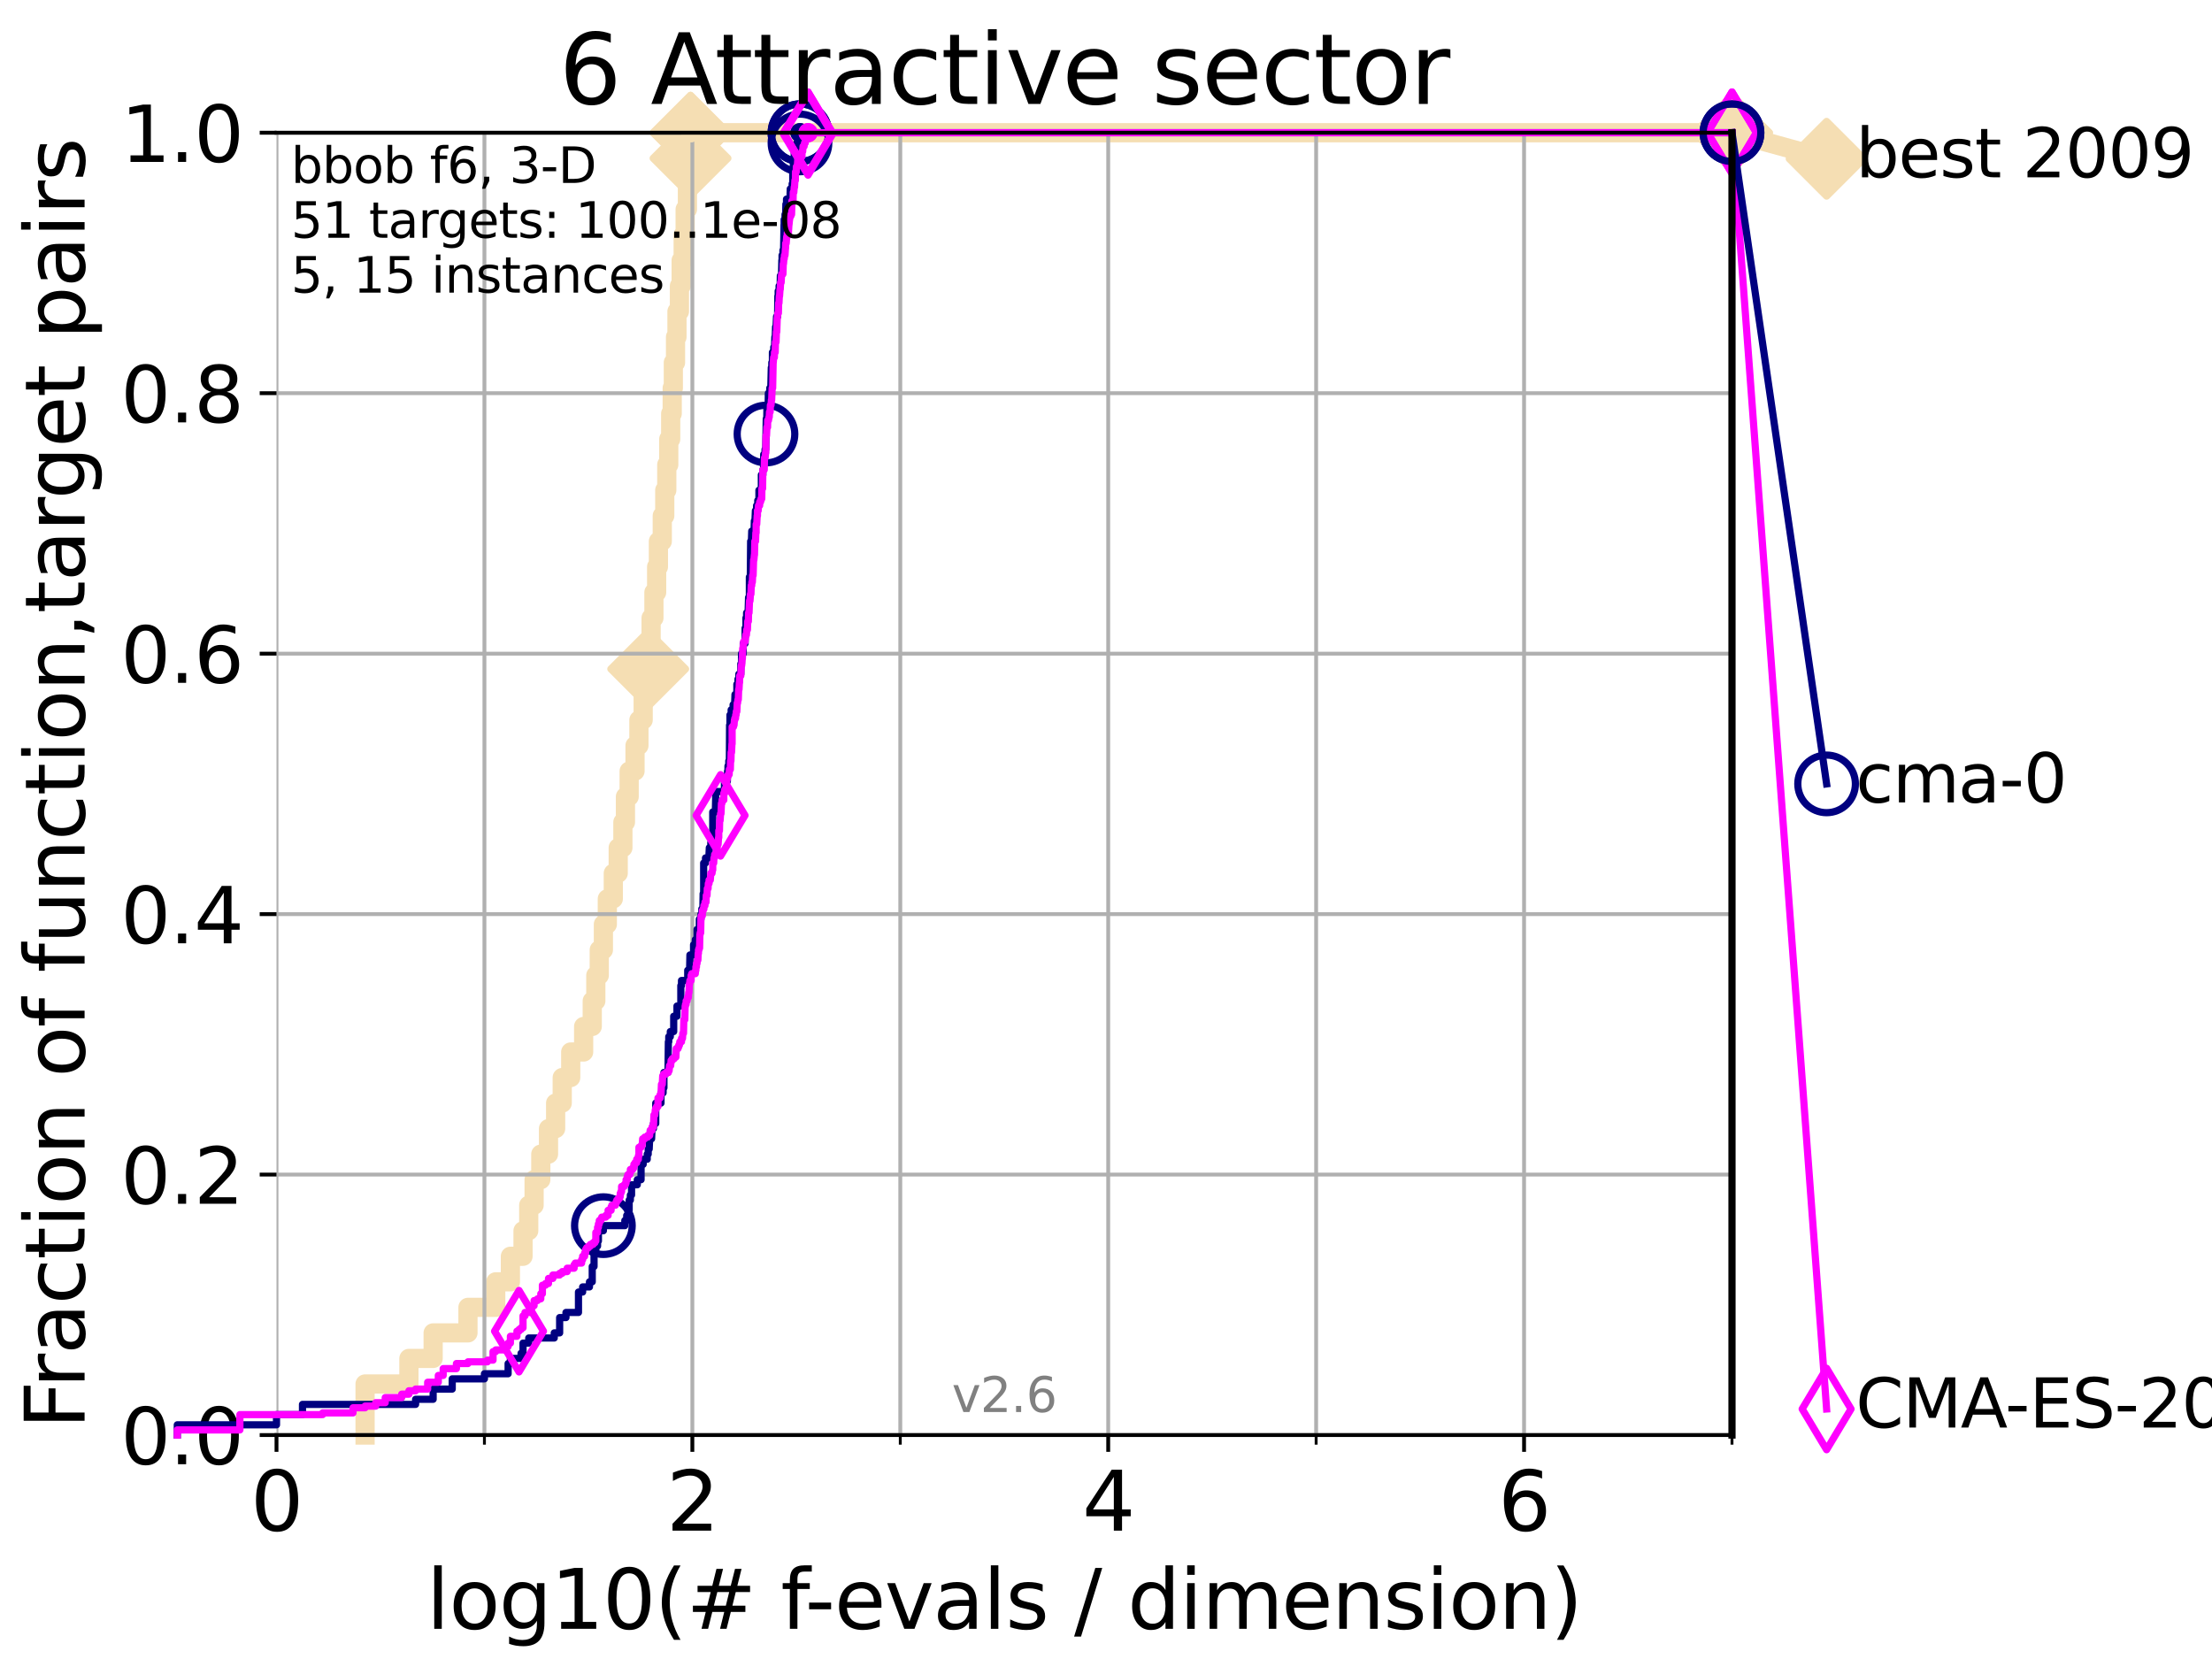 <?xml version="1.0" encoding="utf-8" standalone="no"?>
<!DOCTYPE svg PUBLIC "-//W3C//DTD SVG 1.1//EN"
  "http://www.w3.org/Graphics/SVG/1.1/DTD/svg11.dtd">
<svg xmlns:xlink="http://www.w3.org/1999/xlink" width="460.8pt" height="345.6pt" viewBox="0 0 460.8 345.6" xmlns="http://www.w3.org/2000/svg" version="1.1">
 <defs>
  <style type="text/css">*{stroke-linejoin: round; stroke-linecap: butt}</style>
 </defs>
 <g id="figure_1">
  <g id="patch_1">
   <path d="M 0 345.6 
L 460.8 345.6 
L 460.8 0 
L 0 0 
z
" style="fill: #ffffff"/>
  </g>
  <g id="axes_1">
   <g id="patch_2">
    <path d="M 57.6 298.944 
L 360.806 298.944 
L 360.806 27.648 
L 57.6 27.648 
z
" style="fill: #ffffff"/>
   </g>
   <g id="line2d_1">
    <path d="M 76.051 298.944 
L 76.051 288.305 
L 85.184 288.305 
L 85.184 282.985 
L 90.231 282.985 
L 90.231 277.666 
L 97.485 277.666 
L 97.485 272.346 
L 103.27 272.346 
L 103.27 267.027 
L 106.327 267.027 
L 106.327 261.707 
L 108.956 261.707 
L 108.956 256.388 
L 110.145 256.388 
L 110.145 251.068 
L 111.262 251.068 
L 111.262 245.749 
L 112.657 245.749 
L 112.657 240.429 
L 114.265 240.429 
L 114.265 235.11 
L 115.747 235.11 
L 115.747 229.79 
L 117.121 229.79 
L 117.121 224.471 
L 118.89 224.471 
L 118.89 219.151 
L 121.582 219.151 
L 121.582 213.832 
L 123.375 213.832 
L 123.375 208.512 
L 124.12 208.512 
L 124.12 203.192 
L 124.837 203.192 
L 124.837 197.873 
L 125.696 197.873 
L 125.696 192.553 
L 126.517 192.553 
L 126.517 187.234 
L 127.761 187.234 
L 127.761 181.914 
L 128.786 181.914 
L 128.786 176.595 
L 129.759 176.595 
L 129.759 171.275 
L 130.292 171.275 
L 130.292 165.956 
L 131.065 165.956 
L 131.065 160.636 
L 132.287 160.636 
L 132.287 155.317 
L 133.098 155.317 
L 133.098 149.997 
L 133.983 149.997 
L 133.983 144.678 
L 134.305 144.678 
L 134.305 139.358 
L 135.034 139.358 
L 135.034 134.039 
L 135.638 134.039 
L 135.638 128.719 
L 136.223 128.719 
L 136.223 123.4 
L 136.79 123.4 
L 136.79 118.08 
L 137.159 118.08 
L 137.159 112.76 
L 137.963 112.76 
L 137.963 107.441 
L 138.481 107.441 
L 138.481 102.121 
L 138.902 102.121 
L 138.902 96.802 
L 139.314 96.802 
L 139.314 91.482 
L 139.717 91.482 
L 139.717 86.163 
L 140.033 86.163 
L 140.033 80.843 
L 140.266 80.843 
L 140.266 75.524 
L 140.725 75.524 
L 140.725 70.204 
L 141.025 70.204 
L 141.025 64.885 
L 141.538 64.885 
L 141.538 59.565 
L 141.897 59.565 
L 141.897 54.246 
L 142.318 54.246 
L 142.318 48.926 
L 142.73 48.926 
L 142.73 43.607 
L 143.199 43.607 
L 143.199 38.287 
L 143.657 38.287 
L 143.657 32.968 
L 143.85 32.968 
L 143.85 27.648 
L 360.806 27.648 
" style="fill: none; stroke: #f5deb3; stroke-width: 4; stroke-linecap: square"/>
   </g>
   <g id="line2d_2">
    <defs>
     <path id="m50d25c086f" d="M -0 7.778 
L 7.778 0 
L 0 -7.778 
L -7.778 -0 
z
" style="stroke: #f5deb3; stroke-width: 1.5; stroke-linejoin: miter"/>
    </defs>
    <g>
     <use xlink:href="#m50d25c086f" x="135.034" y="139.358" style="fill: #f5deb3; stroke: #f5deb3; stroke-width: 1.5; stroke-linejoin: miter"/>
     <use xlink:href="#m50d25c086f" x="143.85" y="32.968" style="fill: #f5deb3; stroke: #f5deb3; stroke-width: 1.5; stroke-linejoin: miter"/>
     <use xlink:href="#m50d25c086f" x="143.85" y="27.648" style="fill: #f5deb3; stroke: #f5deb3; stroke-width: 1.5; stroke-linejoin: miter"/>
     <use xlink:href="#m50d25c086f" x="143.85" y="27.648" style="fill: #f5deb3; stroke: #f5deb3; stroke-width: 1.5; stroke-linejoin: miter"/>
     <use xlink:href="#m50d25c086f" x="360.806" y="27.648" style="fill: #f5deb3; stroke: #f5deb3; stroke-width: 1.5; stroke-linejoin: miter"/>
    </g>
   </g>
   <g id="line2d_3">
    <path style="fill: none; stroke: #f5deb3; stroke-width: 4; stroke-linecap: square"/>
    <g/>
   </g>
   <g id="line2d_4">
    <path d="M 360.806 27.648 
L 380.515 33.074 
" style="fill: none; stroke: #f5deb3; stroke-width: 4; stroke-linecap: square"/>
    <g>
     <use xlink:href="#m50d25c086f" x="360.806" y="27.648" style="fill: #f5deb3; stroke: #f5deb3; stroke-width: 1.5; stroke-linejoin: miter"/>
     <use xlink:href="#m50d25c086f" x="380.515" y="33.074" style="fill: #f5deb3; stroke: #f5deb3; stroke-width: 1.5; stroke-linejoin: miter"/>
    </g>
   </g>
   <g id="matplotlib.axis_1">
    <g id="xtick_1">
     <g id="line2d_5">
      <path d="M 57.6 298.944 
L 57.6 27.648 
" clip-path="url(#p3c9995f14f)" style="fill: none; stroke: #b0b0b0; stroke-width: 0.8; stroke-linecap: square"/>
     </g>
     <g id="line2d_6">
      <defs>
       <path id="mdf8db94692" d="M 0 0 
L 0 3.5 
" style="stroke: #000000; stroke-width: 0.8"/>
      </defs>
      <g>
       <use xlink:href="#mdf8db94692" x="57.6" y="298.944" style="stroke: #000000; stroke-width: 0.8"/>
      </g>
     </g>
     <g id="text_1">
      <!-- 0 -->
      <g transform="translate(52.192 318.861)scale(0.17 -0.17)">
       <defs>
        <path id="DejaVuSans-30" d="M 2034 4250 
Q 1547 4250 1301 3770 
Q 1056 3291 1056 2328 
Q 1056 1369 1301 889 
Q 1547 409 2034 409 
Q 2525 409 2770 889 
Q 3016 1369 3016 2328 
Q 3016 3291 2770 3770 
Q 2525 4250 2034 4250 
z
M 2034 4750 
Q 2819 4750 3233 4129 
Q 3647 3509 3647 2328 
Q 3647 1150 3233 529 
Q 2819 -91 2034 -91 
Q 1250 -91 836 529 
Q 422 1150 422 2328 
Q 422 3509 836 4129 
Q 1250 4750 2034 4750 
z
" transform="scale(0.016)"/>
       </defs>
       <use xlink:href="#DejaVuSans-30"/>
      </g>
     </g>
    </g>
    <g id="xtick_2">
     <g id="line2d_7">
      <path d="M 144.23 298.944 
L 144.23 27.648 
" clip-path="url(#p3c9995f14f)" style="fill: none; stroke: #b0b0b0; stroke-width: 0.8; stroke-linecap: square"/>
     </g>
     <g id="line2d_8">
      <g>
       <use xlink:href="#mdf8db94692" x="144.23" y="298.944" style="stroke: #000000; stroke-width: 0.8"/>
      </g>
     </g>
     <g id="text_2">
      <!-- 2 -->
      <g transform="translate(138.822 318.861)scale(0.17 -0.17)">
       <defs>
        <path id="DejaVuSans-32" d="M 1228 531 
L 3431 531 
L 3431 0 
L 469 0 
L 469 531 
Q 828 903 1448 1529 
Q 2069 2156 2228 2338 
Q 2531 2678 2651 2914 
Q 2772 3150 2772 3378 
Q 2772 3750 2511 3984 
Q 2250 4219 1831 4219 
Q 1534 4219 1204 4116 
Q 875 4013 500 3803 
L 500 4441 
Q 881 4594 1212 4672 
Q 1544 4750 1819 4750 
Q 2544 4750 2975 4387 
Q 3406 4025 3406 3419 
Q 3406 3131 3298 2873 
Q 3191 2616 2906 2266 
Q 2828 2175 2409 1742 
Q 1991 1309 1228 531 
z
" transform="scale(0.016)"/>
       </defs>
       <use xlink:href="#DejaVuSans-32"/>
      </g>
     </g>
    </g>
    <g id="xtick_3">
     <g id="line2d_9">
      <path d="M 230.861 298.944 
L 230.861 27.648 
" clip-path="url(#p3c9995f14f)" style="fill: none; stroke: #b0b0b0; stroke-width: 0.8; stroke-linecap: square"/>
     </g>
     <g id="line2d_10">
      <g>
       <use xlink:href="#mdf8db94692" x="230.861" y="298.944" style="stroke: #000000; stroke-width: 0.8"/>
      </g>
     </g>
     <g id="text_3">
      <!-- 4 -->
      <g transform="translate(225.453 318.861)scale(0.17 -0.17)">
       <defs>
        <path id="DejaVuSans-34" d="M 2419 4116 
L 825 1625 
L 2419 1625 
L 2419 4116 
z
M 2253 4666 
L 3047 4666 
L 3047 1625 
L 3713 1625 
L 3713 1100 
L 3047 1100 
L 3047 0 
L 2419 0 
L 2419 1100 
L 313 1100 
L 313 1709 
L 2253 4666 
z
" transform="scale(0.016)"/>
       </defs>
       <use xlink:href="#DejaVuSans-34"/>
      </g>
     </g>
    </g>
    <g id="xtick_4">
     <g id="line2d_11">
      <path d="M 317.491 298.944 
L 317.491 27.648 
" clip-path="url(#p3c9995f14f)" style="fill: none; stroke: #b0b0b0; stroke-width: 0.8; stroke-linecap: square"/>
     </g>
     <g id="line2d_12">
      <g>
       <use xlink:href="#mdf8db94692" x="317.491" y="298.944" style="stroke: #000000; stroke-width: 0.8"/>
      </g>
     </g>
     <g id="text_4">
      <!-- 6 -->
      <g transform="translate(312.083 318.861)scale(0.17 -0.17)">
       <defs>
        <path id="DejaVuSans-36" d="M 2113 2584 
Q 1688 2584 1439 2293 
Q 1191 2003 1191 1497 
Q 1191 994 1439 701 
Q 1688 409 2113 409 
Q 2538 409 2786 701 
Q 3034 994 3034 1497 
Q 3034 2003 2786 2293 
Q 2538 2584 2113 2584 
z
M 3366 4563 
L 3366 3988 
Q 3128 4100 2886 4159 
Q 2644 4219 2406 4219 
Q 1781 4219 1451 3797 
Q 1122 3375 1075 2522 
Q 1259 2794 1537 2939 
Q 1816 3084 2150 3084 
Q 2853 3084 3261 2657 
Q 3669 2231 3669 1497 
Q 3669 778 3244 343 
Q 2819 -91 2113 -91 
Q 1303 -91 875 529 
Q 447 1150 447 2328 
Q 447 3434 972 4092 
Q 1497 4750 2381 4750 
Q 2619 4750 2861 4703 
Q 3103 4656 3366 4563 
z
" transform="scale(0.016)"/>
       </defs>
       <use xlink:href="#DejaVuSans-36"/>
      </g>
     </g>
    </g>
    <g id="xtick_5">
     <g id="line2d_13">
      <path d="M 100.915 298.944 
L 100.915 27.648 
" clip-path="url(#p3c9995f14f)" style="fill: none; stroke: #b0b0b0; stroke-width: 0.8; stroke-linecap: square"/>
     </g>
     <g id="line2d_14">
      <defs>
       <path id="m0da995f1a7" d="M 0 0 
L 0 2 
" style="stroke: #000000; stroke-width: 0.6"/>
      </defs>
      <g>
       <use xlink:href="#m0da995f1a7" x="100.915" y="298.944" style="stroke: #000000; stroke-width: 0.6"/>
      </g>
     </g>
    </g>
    <g id="xtick_6">
     <g id="line2d_15">
      <path d="M 187.546 298.944 
L 187.546 27.648 
" clip-path="url(#p3c9995f14f)" style="fill: none; stroke: #b0b0b0; stroke-width: 0.8; stroke-linecap: square"/>
     </g>
     <g id="line2d_16">
      <g>
       <use xlink:href="#m0da995f1a7" x="187.546" y="298.944" style="stroke: #000000; stroke-width: 0.6"/>
      </g>
     </g>
    </g>
    <g id="xtick_7">
     <g id="line2d_17">
      <path d="M 274.176 298.944 
L 274.176 27.648 
" clip-path="url(#p3c9995f14f)" style="fill: none; stroke: #b0b0b0; stroke-width: 0.8; stroke-linecap: square"/>
     </g>
     <g id="line2d_18">
      <g>
       <use xlink:href="#m0da995f1a7" x="274.176" y="298.944" style="stroke: #000000; stroke-width: 0.6"/>
      </g>
     </g>
    </g>
    <g id="xtick_8">
     <g id="line2d_19">
      <path d="M 360.806 298.944 
L 360.806 27.648 
" clip-path="url(#p3c9995f14f)" style="fill: none; stroke: #b0b0b0; stroke-width: 0.8; stroke-linecap: square"/>
     </g>
     <g id="line2d_20">
      <g>
       <use xlink:href="#m0da995f1a7" x="360.806" y="298.944" style="stroke: #000000; stroke-width: 0.6"/>
      </g>
     </g>
    </g>
    <g id="text_5">
     <!-- log10(# f-evals / dimension) -->
     <g transform="translate(88.823 339.314)scale(0.17 -0.17)">
      <defs>
       <path id="DejaVuSans-6c" d="M 603 4863 
L 1178 4863 
L 1178 0 
L 603 0 
L 603 4863 
z
" transform="scale(0.016)"/>
       <path id="DejaVuSans-6f" d="M 1959 3097 
Q 1497 3097 1228 2736 
Q 959 2375 959 1747 
Q 959 1119 1226 758 
Q 1494 397 1959 397 
Q 2419 397 2687 759 
Q 2956 1122 2956 1747 
Q 2956 2369 2687 2733 
Q 2419 3097 1959 3097 
z
M 1959 3584 
Q 2709 3584 3137 3096 
Q 3566 2609 3566 1747 
Q 3566 888 3137 398 
Q 2709 -91 1959 -91 
Q 1206 -91 779 398 
Q 353 888 353 1747 
Q 353 2609 779 3096 
Q 1206 3584 1959 3584 
z
" transform="scale(0.016)"/>
       <path id="DejaVuSans-67" d="M 2906 1791 
Q 2906 2416 2648 2759 
Q 2391 3103 1925 3103 
Q 1463 3103 1205 2759 
Q 947 2416 947 1791 
Q 947 1169 1205 825 
Q 1463 481 1925 481 
Q 2391 481 2648 825 
Q 2906 1169 2906 1791 
z
M 3481 434 
Q 3481 -459 3084 -895 
Q 2688 -1331 1869 -1331 
Q 1566 -1331 1297 -1286 
Q 1028 -1241 775 -1147 
L 775 -588 
Q 1028 -725 1275 -790 
Q 1522 -856 1778 -856 
Q 2344 -856 2625 -561 
Q 2906 -266 2906 331 
L 2906 616 
Q 2728 306 2450 153 
Q 2172 0 1784 0 
Q 1141 0 747 490 
Q 353 981 353 1791 
Q 353 2603 747 3093 
Q 1141 3584 1784 3584 
Q 2172 3584 2450 3431 
Q 2728 3278 2906 2969 
L 2906 3500 
L 3481 3500 
L 3481 434 
z
" transform="scale(0.016)"/>
       <path id="DejaVuSans-31" d="M 794 531 
L 1825 531 
L 1825 4091 
L 703 3866 
L 703 4441 
L 1819 4666 
L 2450 4666 
L 2450 531 
L 3481 531 
L 3481 0 
L 794 0 
L 794 531 
z
" transform="scale(0.016)"/>
       <path id="DejaVuSans-28" d="M 1984 4856 
Q 1566 4138 1362 3434 
Q 1159 2731 1159 2009 
Q 1159 1288 1364 580 
Q 1569 -128 1984 -844 
L 1484 -844 
Q 1016 -109 783 600 
Q 550 1309 550 2009 
Q 550 2706 781 3412 
Q 1013 4119 1484 4856 
L 1984 4856 
z
" transform="scale(0.016)"/>
       <path id="DejaVuSans-23" d="M 3272 2816 
L 2363 2816 
L 2100 1772 
L 3016 1772 
L 3272 2816 
z
M 2803 4594 
L 2478 3297 
L 3391 3297 
L 3719 4594 
L 4219 4594 
L 3897 3297 
L 4872 3297 
L 4872 2816 
L 3775 2816 
L 3519 1772 
L 4513 1772 
L 4513 1294 
L 3397 1294 
L 3072 0 
L 2572 0 
L 2894 1294 
L 1978 1294 
L 1656 0 
L 1153 0 
L 1478 1294 
L 494 1294 
L 494 1772 
L 1594 1772 
L 1856 2816 
L 850 2816 
L 850 3297 
L 1978 3297 
L 2297 4594 
L 2803 4594 
z
" transform="scale(0.016)"/>
       <path id="DejaVuSans-20" transform="scale(0.016)"/>
       <path id="DejaVuSans-66" d="M 2375 4863 
L 2375 4384 
L 1825 4384 
Q 1516 4384 1395 4259 
Q 1275 4134 1275 3809 
L 1275 3500 
L 2222 3500 
L 2222 3053 
L 1275 3053 
L 1275 0 
L 697 0 
L 697 3053 
L 147 3053 
L 147 3500 
L 697 3500 
L 697 3744 
Q 697 4328 969 4595 
Q 1241 4863 1831 4863 
L 2375 4863 
z
" transform="scale(0.016)"/>
       <path id="DejaVuSans-2d" d="M 313 2009 
L 1997 2009 
L 1997 1497 
L 313 1497 
L 313 2009 
z
" transform="scale(0.016)"/>
       <path id="DejaVuSans-65" d="M 3597 1894 
L 3597 1613 
L 953 1613 
Q 991 1019 1311 708 
Q 1631 397 2203 397 
Q 2534 397 2845 478 
Q 3156 559 3463 722 
L 3463 178 
Q 3153 47 2828 -22 
Q 2503 -91 2169 -91 
Q 1331 -91 842 396 
Q 353 884 353 1716 
Q 353 2575 817 3079 
Q 1281 3584 2069 3584 
Q 2775 3584 3186 3129 
Q 3597 2675 3597 1894 
z
M 3022 2063 
Q 3016 2534 2758 2815 
Q 2500 3097 2075 3097 
Q 1594 3097 1305 2825 
Q 1016 2553 972 2059 
L 3022 2063 
z
" transform="scale(0.016)"/>
       <path id="DejaVuSans-76" d="M 191 3500 
L 800 3500 
L 1894 563 
L 2988 3500 
L 3597 3500 
L 2284 0 
L 1503 0 
L 191 3500 
z
" transform="scale(0.016)"/>
       <path id="DejaVuSans-61" d="M 2194 1759 
Q 1497 1759 1228 1600 
Q 959 1441 959 1056 
Q 959 750 1161 570 
Q 1363 391 1709 391 
Q 2188 391 2477 730 
Q 2766 1069 2766 1631 
L 2766 1759 
L 2194 1759 
z
M 3341 1997 
L 3341 0 
L 2766 0 
L 2766 531 
Q 2569 213 2275 61 
Q 1981 -91 1556 -91 
Q 1019 -91 701 211 
Q 384 513 384 1019 
Q 384 1609 779 1909 
Q 1175 2209 1959 2209 
L 2766 2209 
L 2766 2266 
Q 2766 2663 2505 2880 
Q 2244 3097 1772 3097 
Q 1472 3097 1187 3025 
Q 903 2953 641 2809 
L 641 3341 
Q 956 3463 1253 3523 
Q 1550 3584 1831 3584 
Q 2591 3584 2966 3190 
Q 3341 2797 3341 1997 
z
" transform="scale(0.016)"/>
       <path id="DejaVuSans-73" d="M 2834 3397 
L 2834 2853 
Q 2591 2978 2328 3040 
Q 2066 3103 1784 3103 
Q 1356 3103 1142 2972 
Q 928 2841 928 2578 
Q 928 2378 1081 2264 
Q 1234 2150 1697 2047 
L 1894 2003 
Q 2506 1872 2764 1633 
Q 3022 1394 3022 966 
Q 3022 478 2636 193 
Q 2250 -91 1575 -91 
Q 1294 -91 989 -36 
Q 684 19 347 128 
L 347 722 
Q 666 556 975 473 
Q 1284 391 1588 391 
Q 1994 391 2212 530 
Q 2431 669 2431 922 
Q 2431 1156 2273 1281 
Q 2116 1406 1581 1522 
L 1381 1569 
Q 847 1681 609 1914 
Q 372 2147 372 2553 
Q 372 3047 722 3315 
Q 1072 3584 1716 3584 
Q 2034 3584 2315 3537 
Q 2597 3491 2834 3397 
z
" transform="scale(0.016)"/>
       <path id="DejaVuSans-2f" d="M 1625 4666 
L 2156 4666 
L 531 -594 
L 0 -594 
L 1625 4666 
z
" transform="scale(0.016)"/>
       <path id="DejaVuSans-64" d="M 2906 2969 
L 2906 4863 
L 3481 4863 
L 3481 0 
L 2906 0 
L 2906 525 
Q 2725 213 2448 61 
Q 2172 -91 1784 -91 
Q 1150 -91 751 415 
Q 353 922 353 1747 
Q 353 2572 751 3078 
Q 1150 3584 1784 3584 
Q 2172 3584 2448 3432 
Q 2725 3281 2906 2969 
z
M 947 1747 
Q 947 1113 1208 752 
Q 1469 391 1925 391 
Q 2381 391 2643 752 
Q 2906 1113 2906 1747 
Q 2906 2381 2643 2742 
Q 2381 3103 1925 3103 
Q 1469 3103 1208 2742 
Q 947 2381 947 1747 
z
" transform="scale(0.016)"/>
       <path id="DejaVuSans-69" d="M 603 3500 
L 1178 3500 
L 1178 0 
L 603 0 
L 603 3500 
z
M 603 4863 
L 1178 4863 
L 1178 4134 
L 603 4134 
L 603 4863 
z
" transform="scale(0.016)"/>
       <path id="DejaVuSans-6d" d="M 3328 2828 
Q 3544 3216 3844 3400 
Q 4144 3584 4550 3584 
Q 5097 3584 5394 3201 
Q 5691 2819 5691 2113 
L 5691 0 
L 5113 0 
L 5113 2094 
Q 5113 2597 4934 2840 
Q 4756 3084 4391 3084 
Q 3944 3084 3684 2787 
Q 3425 2491 3425 1978 
L 3425 0 
L 2847 0 
L 2847 2094 
Q 2847 2600 2669 2842 
Q 2491 3084 2119 3084 
Q 1678 3084 1418 2786 
Q 1159 2488 1159 1978 
L 1159 0 
L 581 0 
L 581 3500 
L 1159 3500 
L 1159 2956 
Q 1356 3278 1631 3431 
Q 1906 3584 2284 3584 
Q 2666 3584 2933 3390 
Q 3200 3197 3328 2828 
z
" transform="scale(0.016)"/>
       <path id="DejaVuSans-6e" d="M 3513 2113 
L 3513 0 
L 2938 0 
L 2938 2094 
Q 2938 2591 2744 2837 
Q 2550 3084 2163 3084 
Q 1697 3084 1428 2787 
Q 1159 2491 1159 1978 
L 1159 0 
L 581 0 
L 581 3500 
L 1159 3500 
L 1159 2956 
Q 1366 3272 1645 3428 
Q 1925 3584 2291 3584 
Q 2894 3584 3203 3211 
Q 3513 2838 3513 2113 
z
" transform="scale(0.016)"/>
       <path id="DejaVuSans-29" d="M 513 4856 
L 1013 4856 
Q 1481 4119 1714 3412 
Q 1947 2706 1947 2009 
Q 1947 1309 1714 600 
Q 1481 -109 1013 -844 
L 513 -844 
Q 928 -128 1133 580 
Q 1338 1288 1338 2009 
Q 1338 2731 1133 3434 
Q 928 4138 513 4856 
z
" transform="scale(0.016)"/>
      </defs>
      <use xlink:href="#DejaVuSans-6c"/>
      <use xlink:href="#DejaVuSans-6f" x="27.783"/>
      <use xlink:href="#DejaVuSans-67" x="88.965"/>
      <use xlink:href="#DejaVuSans-31" x="152.441"/>
      <use xlink:href="#DejaVuSans-30" x="216.064"/>
      <use xlink:href="#DejaVuSans-28" x="279.688"/>
      <use xlink:href="#DejaVuSans-23" x="318.701"/>
      <use xlink:href="#DejaVuSans-20" x="402.49"/>
      <use xlink:href="#DejaVuSans-66" x="434.277"/>
      <use xlink:href="#DejaVuSans-2d" x="463.982"/>
      <use xlink:href="#DejaVuSans-65" x="500.066"/>
      <use xlink:href="#DejaVuSans-76" x="561.59"/>
      <use xlink:href="#DejaVuSans-61" x="620.77"/>
      <use xlink:href="#DejaVuSans-6c" x="682.049"/>
      <use xlink:href="#DejaVuSans-73" x="709.832"/>
      <use xlink:href="#DejaVuSans-20" x="761.932"/>
      <use xlink:href="#DejaVuSans-2f" x="793.719"/>
      <use xlink:href="#DejaVuSans-20" x="827.41"/>
      <use xlink:href="#DejaVuSans-64" x="859.197"/>
      <use xlink:href="#DejaVuSans-69" x="922.674"/>
      <use xlink:href="#DejaVuSans-6d" x="950.457"/>
      <use xlink:href="#DejaVuSans-65" x="1047.869"/>
      <use xlink:href="#DejaVuSans-6e" x="1109.393"/>
      <use xlink:href="#DejaVuSans-73" x="1172.771"/>
      <use xlink:href="#DejaVuSans-69" x="1224.871"/>
      <use xlink:href="#DejaVuSans-6f" x="1252.654"/>
      <use xlink:href="#DejaVuSans-6e" x="1313.836"/>
      <use xlink:href="#DejaVuSans-29" x="1377.215"/>
     </g>
    </g>
   </g>
   <g id="matplotlib.axis_2">
    <g id="ytick_1">
     <g id="line2d_21">
      <path d="M 57.6 298.944 
L 360.806 298.944 
" clip-path="url(#p3c9995f14f)" style="fill: none; stroke: #b0b0b0; stroke-width: 0.8; stroke-linecap: square"/>
     </g>
     <g id="line2d_22">
      <defs>
       <path id="m72b3e5f267" d="M 0 0 
L -3.5 0 
" style="stroke: #000000; stroke-width: 0.8"/>
      </defs>
      <g>
       <use xlink:href="#m72b3e5f267" x="57.6" y="298.944" style="stroke: #000000; stroke-width: 0.8"/>
      </g>
     </g>
     <g id="text_6">
      <!-- 0.0 -->
      <g transform="translate(25.155 305.023)scale(0.16 -0.16)">
       <defs>
        <path id="DejaVuSans-2e" d="M 684 794 
L 1344 794 
L 1344 0 
L 684 0 
L 684 794 
z
" transform="scale(0.016)"/>
       </defs>
       <use xlink:href="#DejaVuSans-30"/>
       <use xlink:href="#DejaVuSans-2e" x="63.623"/>
       <use xlink:href="#DejaVuSans-30" x="95.41"/>
      </g>
     </g>
    </g>
    <g id="ytick_2">
     <g id="line2d_23">
      <path d="M 57.6 244.685 
L 360.806 244.685 
" clip-path="url(#p3c9995f14f)" style="fill: none; stroke: #b0b0b0; stroke-width: 0.8; stroke-linecap: square"/>
     </g>
     <g id="line2d_24">
      <g>
       <use xlink:href="#m72b3e5f267" x="57.6" y="244.685" style="stroke: #000000; stroke-width: 0.8"/>
      </g>
     </g>
     <g id="text_7">
      <!-- 0.2 -->
      <g transform="translate(25.155 250.764)scale(0.16 -0.16)">
       <use xlink:href="#DejaVuSans-30"/>
       <use xlink:href="#DejaVuSans-2e" x="63.623"/>
       <use xlink:href="#DejaVuSans-32" x="95.41"/>
      </g>
     </g>
    </g>
    <g id="ytick_3">
     <g id="line2d_25">
      <path d="M 57.6 190.426 
L 360.806 190.426 
" clip-path="url(#p3c9995f14f)" style="fill: none; stroke: #b0b0b0; stroke-width: 0.8; stroke-linecap: square"/>
     </g>
     <g id="line2d_26">
      <g>
       <use xlink:href="#m72b3e5f267" x="57.6" y="190.426" style="stroke: #000000; stroke-width: 0.8"/>
      </g>
     </g>
     <g id="text_8">
      <!-- 0.4 -->
      <g transform="translate(25.155 196.504)scale(0.16 -0.16)">
       <use xlink:href="#DejaVuSans-30"/>
       <use xlink:href="#DejaVuSans-2e" x="63.623"/>
       <use xlink:href="#DejaVuSans-34" x="95.41"/>
      </g>
     </g>
    </g>
    <g id="ytick_4">
     <g id="line2d_27">
      <path d="M 57.6 136.166 
L 360.806 136.166 
" clip-path="url(#p3c9995f14f)" style="fill: none; stroke: #b0b0b0; stroke-width: 0.8; stroke-linecap: square"/>
     </g>
     <g id="line2d_28">
      <g>
       <use xlink:href="#m72b3e5f267" x="57.6" y="136.166" style="stroke: #000000; stroke-width: 0.8"/>
      </g>
     </g>
     <g id="text_9">
      <!-- 0.6 -->
      <g transform="translate(25.155 142.245)scale(0.16 -0.16)">
       <use xlink:href="#DejaVuSans-30"/>
       <use xlink:href="#DejaVuSans-2e" x="63.623"/>
       <use xlink:href="#DejaVuSans-36" x="95.41"/>
      </g>
     </g>
    </g>
    <g id="ytick_5">
     <g id="line2d_29">
      <path d="M 57.6 81.907 
L 360.806 81.907 
" clip-path="url(#p3c9995f14f)" style="fill: none; stroke: #b0b0b0; stroke-width: 0.8; stroke-linecap: square"/>
     </g>
     <g id="line2d_30">
      <g>
       <use xlink:href="#m72b3e5f267" x="57.6" y="81.907" style="stroke: #000000; stroke-width: 0.8"/>
      </g>
     </g>
     <g id="text_10">
      <!-- 0.8 -->
      <g transform="translate(25.155 87.986)scale(0.16 -0.16)">
       <defs>
        <path id="DejaVuSans-38" d="M 2034 2216 
Q 1584 2216 1326 1975 
Q 1069 1734 1069 1313 
Q 1069 891 1326 650 
Q 1584 409 2034 409 
Q 2484 409 2743 651 
Q 3003 894 3003 1313 
Q 3003 1734 2745 1975 
Q 2488 2216 2034 2216 
z
M 1403 2484 
Q 997 2584 770 2862 
Q 544 3141 544 3541 
Q 544 4100 942 4425 
Q 1341 4750 2034 4750 
Q 2731 4750 3128 4425 
Q 3525 4100 3525 3541 
Q 3525 3141 3298 2862 
Q 3072 2584 2669 2484 
Q 3125 2378 3379 2068 
Q 3634 1759 3634 1313 
Q 3634 634 3220 271 
Q 2806 -91 2034 -91 
Q 1263 -91 848 271 
Q 434 634 434 1313 
Q 434 1759 690 2068 
Q 947 2378 1403 2484 
z
M 1172 3481 
Q 1172 3119 1398 2916 
Q 1625 2713 2034 2713 
Q 2441 2713 2670 2916 
Q 2900 3119 2900 3481 
Q 2900 3844 2670 4047 
Q 2441 4250 2034 4250 
Q 1625 4250 1398 4047 
Q 1172 3844 1172 3481 
z
" transform="scale(0.016)"/>
       </defs>
       <use xlink:href="#DejaVuSans-30"/>
       <use xlink:href="#DejaVuSans-2e" x="63.623"/>
       <use xlink:href="#DejaVuSans-38" x="95.41"/>
      </g>
     </g>
    </g>
    <g id="ytick_6">
     <g id="line2d_31">
      <path d="M 57.6 27.648 
L 360.806 27.648 
" clip-path="url(#p3c9995f14f)" style="fill: none; stroke: #b0b0b0; stroke-width: 0.8; stroke-linecap: square"/>
     </g>
     <g id="line2d_32">
      <g>
       <use xlink:href="#m72b3e5f267" x="57.6" y="27.648" style="stroke: #000000; stroke-width: 0.8"/>
      </g>
     </g>
     <g id="text_11">
      <!-- 1.0 -->
      <g transform="translate(25.155 33.727)scale(0.16 -0.16)">
       <use xlink:href="#DejaVuSans-31"/>
       <use xlink:href="#DejaVuSans-2e" x="63.623"/>
       <use xlink:href="#DejaVuSans-30" x="95.41"/>
      </g>
     </g>
    </g>
    <g id="text_12">
     <!-- Fraction of function,target pairs -->
     <g transform="translate(17.62 297.681)rotate(-90)scale(0.17 -0.17)">
      <defs>
       <path id="DejaVuSans-46" d="M 628 4666 
L 3309 4666 
L 3309 4134 
L 1259 4134 
L 1259 2759 
L 3109 2759 
L 3109 2228 
L 1259 2228 
L 1259 0 
L 628 0 
L 628 4666 
z
" transform="scale(0.016)"/>
       <path id="DejaVuSans-72" d="M 2631 2963 
Q 2534 3019 2420 3045 
Q 2306 3072 2169 3072 
Q 1681 3072 1420 2755 
Q 1159 2438 1159 1844 
L 1159 0 
L 581 0 
L 581 3500 
L 1159 3500 
L 1159 2956 
Q 1341 3275 1631 3429 
Q 1922 3584 2338 3584 
Q 2397 3584 2469 3576 
Q 2541 3569 2628 3553 
L 2631 2963 
z
" transform="scale(0.016)"/>
       <path id="DejaVuSans-63" d="M 3122 3366 
L 3122 2828 
Q 2878 2963 2633 3030 
Q 2388 3097 2138 3097 
Q 1578 3097 1268 2742 
Q 959 2388 959 1747 
Q 959 1106 1268 751 
Q 1578 397 2138 397 
Q 2388 397 2633 464 
Q 2878 531 3122 666 
L 3122 134 
Q 2881 22 2623 -34 
Q 2366 -91 2075 -91 
Q 1284 -91 818 406 
Q 353 903 353 1747 
Q 353 2603 823 3093 
Q 1294 3584 2113 3584 
Q 2378 3584 2631 3529 
Q 2884 3475 3122 3366 
z
" transform="scale(0.016)"/>
       <path id="DejaVuSans-74" d="M 1172 4494 
L 1172 3500 
L 2356 3500 
L 2356 3053 
L 1172 3053 
L 1172 1153 
Q 1172 725 1289 603 
Q 1406 481 1766 481 
L 2356 481 
L 2356 0 
L 1766 0 
Q 1100 0 847 248 
Q 594 497 594 1153 
L 594 3053 
L 172 3053 
L 172 3500 
L 594 3500 
L 594 4494 
L 1172 4494 
z
" transform="scale(0.016)"/>
       <path id="DejaVuSans-75" d="M 544 1381 
L 544 3500 
L 1119 3500 
L 1119 1403 
Q 1119 906 1312 657 
Q 1506 409 1894 409 
Q 2359 409 2629 706 
Q 2900 1003 2900 1516 
L 2900 3500 
L 3475 3500 
L 3475 0 
L 2900 0 
L 2900 538 
Q 2691 219 2414 64 
Q 2138 -91 1772 -91 
Q 1169 -91 856 284 
Q 544 659 544 1381 
z
M 1991 3584 
L 1991 3584 
z
" transform="scale(0.016)"/>
       <path id="DejaVuSans-2c" d="M 750 794 
L 1409 794 
L 1409 256 
L 897 -744 
L 494 -744 
L 750 256 
L 750 794 
z
" transform="scale(0.016)"/>
       <path id="DejaVuSans-70" d="M 1159 525 
L 1159 -1331 
L 581 -1331 
L 581 3500 
L 1159 3500 
L 1159 2969 
Q 1341 3281 1617 3432 
Q 1894 3584 2278 3584 
Q 2916 3584 3314 3078 
Q 3713 2572 3713 1747 
Q 3713 922 3314 415 
Q 2916 -91 2278 -91 
Q 1894 -91 1617 61 
Q 1341 213 1159 525 
z
M 3116 1747 
Q 3116 2381 2855 2742 
Q 2594 3103 2138 3103 
Q 1681 3103 1420 2742 
Q 1159 2381 1159 1747 
Q 1159 1113 1420 752 
Q 1681 391 2138 391 
Q 2594 391 2855 752 
Q 3116 1113 3116 1747 
z
" transform="scale(0.016)"/>
      </defs>
      <use xlink:href="#DejaVuSans-46"/>
      <use xlink:href="#DejaVuSans-72" x="50.27"/>
      <use xlink:href="#DejaVuSans-61" x="91.383"/>
      <use xlink:href="#DejaVuSans-63" x="152.662"/>
      <use xlink:href="#DejaVuSans-74" x="207.643"/>
      <use xlink:href="#DejaVuSans-69" x="246.852"/>
      <use xlink:href="#DejaVuSans-6f" x="274.635"/>
      <use xlink:href="#DejaVuSans-6e" x="335.816"/>
      <use xlink:href="#DejaVuSans-20" x="399.195"/>
      <use xlink:href="#DejaVuSans-6f" x="430.982"/>
      <use xlink:href="#DejaVuSans-66" x="492.164"/>
      <use xlink:href="#DejaVuSans-20" x="527.369"/>
      <use xlink:href="#DejaVuSans-66" x="559.156"/>
      <use xlink:href="#DejaVuSans-75" x="594.361"/>
      <use xlink:href="#DejaVuSans-6e" x="657.74"/>
      <use xlink:href="#DejaVuSans-63" x="721.119"/>
      <use xlink:href="#DejaVuSans-74" x="776.1"/>
      <use xlink:href="#DejaVuSans-69" x="815.309"/>
      <use xlink:href="#DejaVuSans-6f" x="843.092"/>
      <use xlink:href="#DejaVuSans-6e" x="904.273"/>
      <use xlink:href="#DejaVuSans-2c" x="967.652"/>
      <use xlink:href="#DejaVuSans-74" x="999.439"/>
      <use xlink:href="#DejaVuSans-61" x="1038.648"/>
      <use xlink:href="#DejaVuSans-72" x="1099.928"/>
      <use xlink:href="#DejaVuSans-67" x="1139.291"/>
      <use xlink:href="#DejaVuSans-65" x="1202.768"/>
      <use xlink:href="#DejaVuSans-74" x="1264.291"/>
      <use xlink:href="#DejaVuSans-20" x="1303.5"/>
      <use xlink:href="#DejaVuSans-70" x="1335.287"/>
      <use xlink:href="#DejaVuSans-61" x="1398.764"/>
      <use xlink:href="#DejaVuSans-69" x="1460.043"/>
      <use xlink:href="#DejaVuSans-72" x="1487.826"/>
      <use xlink:href="#DejaVuSans-73" x="1528.939"/>
     </g>
    </g>
   </g>
   <g id="line2d_33">
    <defs>
     <path id="m0cb916c735" d="M 0 1.5 
C 0.398 1.5 0.779 1.342 1.061 1.061 
C 1.342 0.779 1.5 0.398 1.5 0 
C 1.5 -0.398 1.342 -0.779 1.061 -1.061 
C 0.779 -1.342 0.398 -1.5 0 -1.5 
C -0.398 -1.5 -0.779 -1.342 -1.061 -1.061 
C -1.342 -0.779 -1.5 -0.398 -1.5 0 
C -1.5 0.398 -1.342 0.779 -1.061 1.061 
C -0.779 1.342 -0.398 1.5 0 1.5 
z
" style="stroke: #f5deb3"/>
    </defs>
    <g>
     <use xlink:href="#m0cb916c735" x="143.85" y="27.648" style="fill: #f5deb3; stroke: #f5deb3"/>
     <use xlink:href="#m0cb916c735" x="143.85" y="27.648" style="fill: #f5deb3; stroke: #f5deb3"/>
    </g>
   </g>
   <g id="line2d_34">
    <defs>
     <path id="mef71cd584c" d="M 0 1.5 
C 0.398 1.5 0.779 1.342 1.061 1.061 
C 1.342 0.779 1.5 0.398 1.5 0 
C 1.5 -0.398 1.342 -0.779 1.061 -1.061 
C 0.779 -1.342 0.398 -1.5 0 -1.5 
C -0.398 -1.5 -0.779 -1.342 -1.061 -1.061 
C -1.342 -0.779 -1.5 -0.398 -1.5 0 
C -1.5 0.398 -1.342 0.779 -1.061 1.061 
C -0.779 1.342 -0.398 1.5 0 1.5 
z
" style="stroke: #000080"/>
    </defs>
    <g>
     <use xlink:href="#mef71cd584c" x="166.652" y="27.648" style="fill: #000080; stroke: #000080"/>
     <use xlink:href="#mef71cd584c" x="166.652" y="27.648" style="fill: #000080; stroke: #000080"/>
    </g>
   </g>
   <g id="line2d_35">
    <path d="M 36.933 298.944 
L 36.933 296.816 
L 57.6 296.816 
L 57.6 294.688 
L 63.012 294.688 
L 63.012 292.561 
L 86.578 292.561 
L 86.578 291.497 
L 90.231 291.497 
L 90.231 289.369 
L 94.206 289.369 
L 94.206 287.241 
L 100.915 287.241 
L 100.915 286.177 
L 105.851 286.177 
L 105.851 284.049 
L 106.327 284.049 
L 106.327 282.985 
L 108.543 282.985 
L 108.543 281.922 
L 108.956 281.922 
L 108.956 279.794 
L 110.145 279.794 
L 110.145 278.73 
L 115.46 278.73 
L 115.46 277.666 
L 116.584 277.666 
L 116.584 274.474 
L 117.9 274.474 
L 117.9 273.41 
L 120.507 273.41 
L 120.507 269.155 
L 121.372 269.155 
L 121.372 268.091 
L 122.796 268.091 
L 122.796 267.027 
L 123.375 267.027 
L 123.375 263.835 
L 123.751 263.835 
L 123.751 260.643 
L 124.12 260.643 
L 124.12 259.579 
L 124.482 259.579 
L 124.482 258.516 
L 124.66 258.516 
L 124.66 256.388 
L 125.696 256.388 
L 125.696 255.324 
L 130.16 255.324 
L 130.16 254.26 
L 130.553 254.26 
L 130.553 253.196 
L 130.811 253.196 
L 130.811 252.132 
L 131.065 252.132 
L 131.065 250.004 
L 131.316 250.004 
L 131.316 248.94 
L 131.564 248.94 
L 131.564 246.813 
L 132.755 246.813 
L 132.755 245.749 
L 133.546 245.749 
L 133.546 242.557 
L 133.983 242.557 
L 133.983 241.493 
L 134.829 241.493 
L 134.829 240.429 
L 135.034 240.429 
L 135.034 239.365 
L 135.238 239.365 
L 135.339 237.237 
L 135.737 237.237 
L 135.835 235.11 
L 136.127 235.11 
L 136.127 234.046 
L 136.603 234.046 
L 136.603 229.79 
L 137.699 229.79 
L 137.699 227.662 
L 138.138 227.662 
L 138.138 226.598 
L 138.31 226.598 
L 138.31 223.407 
L 139.15 223.407 
L 139.232 217.023 
L 139.314 217.023 
L 139.314 215.959 
L 139.637 215.959 
L 139.637 214.895 
L 140.344 214.895 
L 140.344 211.704 
L 141.025 211.704 
L 141.025 209.576 
L 141.826 209.576 
L 141.826 205.32 
L 141.968 205.32 
L 141.968 204.256 
L 143.265 204.256 
L 143.265 202.129 
L 143.657 202.129 
L 143.722 198.937 
L 144.48 198.937 
L 144.48 196.809 
L 144.847 196.809 
L 144.847 195.745 
L 145.208 195.745 
L 145.208 193.617 
L 145.678 193.617 
L 145.678 191.49 
L 146.023 191.49 
L 146.023 190.426 
L 146.194 190.426 
L 146.194 189.362 
L 146.418 189.362 
L 146.474 186.17 
L 146.585 186.17 
L 146.585 179.787 
L 146.968 179.787 
L 146.968 178.723 
L 147.66 178.723 
L 147.764 176.595 
L 148.074 176.595 
L 148.074 175.531 
L 148.478 175.531 
L 148.478 169.147 
L 149.021 169.147 
L 149.118 164.892 
L 150.915 164.892 
L 150.915 162.764 
L 151.52 162.764 
L 151.563 160.636 
L 151.648 160.636 
L 151.648 159.572 
L 151.816 159.572 
L 151.816 158.508 
L 151.941 158.508 
L 151.983 151.061 
L 152.066 151.061 
L 152.066 148.933 
L 152.312 148.933 
L 152.312 147.869 
L 152.716 147.869 
L 152.716 146.805 
L 153.033 146.805 
L 153.111 144.678 
L 153.498 144.678 
L 153.498 142.55 
L 153.727 142.55 
L 153.727 141.486 
L 153.915 141.486 
L 153.915 140.422 
L 154.323 140.422 
L 154.323 138.294 
L 154.469 138.294 
L 154.469 136.166 
L 154.829 136.166 
L 154.829 134.039 
L 155.218 134.039 
L 155.218 130.847 
L 155.392 130.847 
L 155.392 128.719 
L 155.53 128.719 
L 155.53 127.655 
L 155.837 127.655 
L 155.938 124.463 
L 156.106 124.463 
L 156.106 120.208 
L 156.305 120.208 
L 156.371 112.76 
L 156.534 112.76 
L 156.599 110.633 
L 157.081 110.633 
L 157.144 108.505 
L 157.27 108.505 
L 157.363 106.377 
L 157.611 106.377 
L 157.611 105.313 
L 157.856 105.313 
L 157.856 104.249 
L 158.098 104.249 
L 158.098 102.121 
L 158.601 102.121 
L 158.601 98.93 
L 158.919 98.93 
L 158.919 97.866 
L 159.063 97.866 
L 159.091 94.674 
L 159.373 94.674 
L 159.373 93.61 
L 159.513 93.61 
L 159.624 87.227 
L 159.734 87.227 
L 159.762 85.099 
L 160.007 85.099 
L 160.062 81.907 
L 160.357 81.907 
L 160.357 80.843 
L 160.568 80.843 
L 160.673 76.588 
L 160.778 76.588 
L 160.778 75.524 
L 160.907 75.524 
L 160.907 73.396 
L 161.189 73.396 
L 161.189 72.332 
L 161.341 72.332 
L 161.417 70.204 
L 161.492 70.204 
L 161.567 68.076 
L 161.667 68.076 
L 161.766 65.949 
L 161.987 65.949 
L 162.035 61.693 
L 162.108 61.693 
L 162.108 60.629 
L 162.301 60.629 
L 162.301 59.565 
L 162.516 59.565 
L 162.563 57.437 
L 162.799 57.437 
L 162.869 54.246 
L 162.915 54.246 
L 162.915 53.182 
L 163.1 53.182 
L 163.1 52.118 
L 163.237 52.118 
L 163.328 46.798 
L 163.351 46.798 
L 163.351 45.734 
L 163.532 45.734 
L 163.532 44.67 
L 163.666 44.67 
L 163.711 42.543 
L 163.844 42.543 
L 163.844 41.479 
L 164.56 41.479 
L 164.623 39.351 
L 165.022 39.351 
L 165.022 38.287 
L 165.146 38.287 
L 165.146 36.159 
L 165.27 36.159 
L 165.27 34.031 
L 165.453 34.031 
L 165.453 31.904 
L 165.973 31.904 
L 165.973 29.776 
L 166.652 29.776 
L 166.652 27.648 
L 360.806 27.648 
L 360.806 27.648 
" style="fill: none; stroke: #000080; stroke-width: 1.5; stroke-linecap: square"/>
   </g>
   <g id="line2d_36">
    <defs>
     <path id="m838389efe9" d="M 0 6 
C 1.591 6 3.117 5.368 4.243 4.243 
C 5.368 3.117 6 1.591 6 0 
C 6 -1.591 5.368 -3.117 4.243 -4.243 
C 3.117 -5.368 1.591 -6 0 -6 
C -1.591 -6 -3.117 -5.368 -4.243 -4.243 
C -5.368 -3.117 -6 -1.591 -6 0 
C -6 1.591 -5.368 3.117 -4.243 4.243 
C -3.117 5.368 -1.591 6 0 6 
z
" style="stroke: #000080; stroke-width: 1.5"/>
    </defs>
    <g>
     <use xlink:href="#m838389efe9" x="125.696" y="255.324" style="fill-opacity: 0; stroke: #000080; stroke-width: 1.5"/>
     <use xlink:href="#m838389efe9" x="159.569" y="90.418" style="fill-opacity: 0; stroke: #000080; stroke-width: 1.5"/>
     <use xlink:href="#m838389efe9" x="166.652" y="29.776" style="fill-opacity: 0; stroke: #000080; stroke-width: 1.5"/>
     <use xlink:href="#m838389efe9" x="166.652" y="27.648" style="fill-opacity: 0; stroke: #000080; stroke-width: 1.5"/>
     <use xlink:href="#m838389efe9" x="166.652" y="27.648" style="fill-opacity: 0; stroke: #000080; stroke-width: 1.5"/>
     <use xlink:href="#m838389efe9" x="360.806" y="27.648" style="fill-opacity: 0; stroke: #000080; stroke-width: 1.5"/>
    </g>
   </g>
   <g id="line2d_37">
    <path style="fill: none; stroke: #000080; stroke-width: 1.5; stroke-linecap: square"/>
    <g/>
   </g>
   <g id="line2d_38">
    <defs>
     <path id="md10f4827d3" d="M 0 1.5 
C 0.398 1.5 0.779 1.342 1.061 1.061 
C 1.342 0.779 1.5 0.398 1.5 0 
C 1.5 -0.398 1.342 -0.779 1.061 -1.061 
C 0.779 -1.342 0.398 -1.5 0 -1.5 
C -0.398 -1.5 -0.779 -1.342 -1.061 -1.061 
C -1.342 -0.779 -1.5 -0.398 -1.5 0 
C -1.5 0.398 -1.342 0.779 -1.061 1.061 
C -0.779 1.342 -0.398 1.5 0 1.5 
z
" style="stroke: #ff00ff"/>
    </defs>
    <g>
     <use xlink:href="#md10f4827d3" x="168.327" y="27.648" style="fill: #ff00ff; stroke: #ff00ff"/>
     <use xlink:href="#md10f4827d3" x="168.327" y="27.648" style="fill: #ff00ff; stroke: #ff00ff"/>
    </g>
   </g>
   <g id="line2d_39">
    <path d="M 36.933 298.944 
L 36.933 297.88 
L 49.973 297.88 
L 49.973 294.688 
L 67.209 294.688 
L 67.209 294.334 
L 73.539 294.334 
L 73.539 293.27 
L 76.051 293.27 
L 76.051 292.915 
L 78.267 292.915 
L 78.267 292.206 
L 80.249 292.206 
L 80.249 291.142 
L 83.678 291.142 
L 83.678 290.433 
L 85.184 290.433 
L 85.184 289.723 
L 86.578 289.723 
L 86.578 289.369 
L 89.09 289.369 
L 89.09 287.95 
L 91.306 287.95 
L 91.306 286.532 
L 92.323 286.532 
L 92.323 285.113 
L 95.081 285.113 
L 95.081 284.049 
L 97.485 284.049 
L 97.485 283.695 
L 101.532 283.695 
L 101.532 283.34 
L 102.708 283.34 
L 102.708 281.567 
L 103.27 281.567 
L 103.27 281.212 
L 105.362 281.212 
L 105.362 280.503 
L 105.851 280.503 
L 105.851 279.794 
L 106.327 279.794 
L 106.327 278.375 
L 107.687 278.375 
L 107.687 277.311 
L 108.12 277.311 
L 108.12 276.957 
L 108.543 276.957 
L 108.543 276.602 
L 108.956 276.602 
L 108.956 274.12 
L 109.361 274.12 
L 109.361 273.41 
L 110.525 273.41 
L 110.525 272.346 
L 110.897 272.346 
L 110.897 271.992 
L 111.262 271.992 
L 111.262 270.928 
L 111.972 270.928 
L 111.972 270.573 
L 112.657 270.573 
L 112.657 269.509 
L 112.989 269.509 
L 112.989 267.736 
L 113.638 267.736 
L 113.638 267.381 
L 114.265 267.381 
L 114.265 266.318 
L 115.168 266.318 
L 115.168 265.608 
L 116.584 265.608 
L 116.584 265.254 
L 117.121 265.254 
L 117.121 264.899 
L 118.152 264.899 
L 118.152 264.19 
L 119.6 264.19 
L 119.6 263.48 
L 119.831 263.48 
L 119.831 263.126 
L 121.159 263.126 
L 121.159 262.417 
L 121.372 262.417 
L 121.372 261.707 
L 121.79 261.707 
L 121.79 260.998 
L 121.995 260.998 
L 121.995 260.289 
L 122.199 260.289 
L 122.199 259.934 
L 122.599 259.934 
L 122.599 259.579 
L 122.991 259.579 
L 122.991 259.225 
L 123.564 259.225 
L 123.564 258.87 
L 123.936 258.87 
L 123.936 258.516 
L 124.12 258.516 
L 124.12 256.742 
L 124.482 256.742 
L 124.482 255.678 
L 124.66 255.678 
L 124.66 254.969 
L 124.837 254.969 
L 124.837 254.26 
L 125.185 254.26 
L 125.185 253.905 
L 125.357 253.905 
L 125.357 253.551 
L 126.193 253.551 
L 126.193 253.196 
L 126.677 253.196 
L 126.677 252.132 
L 127.304 252.132 
L 127.304 251.423 
L 127.458 251.423 
L 127.458 251.068 
L 128.208 251.068 
L 128.208 250.714 
L 128.354 250.714 
L 128.354 250.359 
L 128.499 250.359 
L 128.499 250.004 
L 128.786 250.004 
L 128.786 249.65 
L 129.069 249.65 
L 129.069 249.295 
L 129.209 249.295 
L 129.209 248.586 
L 129.348 248.586 
L 129.348 248.231 
L 129.486 248.231 
L 129.486 247.167 
L 130.027 247.167 
L 130.027 246.813 
L 130.292 246.813 
L 130.292 246.458 
L 130.423 246.458 
L 130.423 245.749 
L 130.683 245.749 
L 130.683 245.039 
L 130.811 245.039 
L 130.811 244.685 
L 131.191 244.685 
L 131.191 244.33 
L 131.316 244.33 
L 131.316 243.621 
L 131.808 243.621 
L 131.808 243.266 
L 132.049 243.266 
L 132.049 242.557 
L 132.287 242.557 
L 132.287 242.202 
L 132.639 242.202 
L 132.639 241.493 
L 132.984 241.493 
L 132.984 240.784 
L 133.098 240.784 
L 133.098 239.011 
L 133.546 239.011 
L 133.546 238.656 
L 133.766 238.656 
L 133.875 237.237 
L 134.305 237.237 
L 134.305 236.883 
L 134.932 236.883 
L 134.932 236.528 
L 135.339 236.528 
L 135.439 235.464 
L 135.835 235.464 
L 135.835 234.755 
L 136.127 234.755 
L 136.223 232.273 
L 136.414 232.273 
L 136.509 231.209 
L 136.603 231.209 
L 136.603 230.854 
L 136.79 230.854 
L 136.79 230.499 
L 137.067 230.499 
L 137.067 228.726 
L 137.521 228.726 
L 137.521 228.017 
L 137.699 228.017 
L 137.788 225.889 
L 137.963 225.889 
L 138.051 224.116 
L 138.224 224.116 
L 138.224 223.761 
L 138.735 223.761 
L 138.735 223.407 
L 139.232 223.407 
L 139.232 223.052 
L 139.395 223.052 
L 139.476 221.988 
L 139.717 221.988 
L 139.796 220.924 
L 140.033 220.924 
L 140.033 220.57 
L 140.421 220.57 
L 140.421 220.215 
L 140.801 220.215 
L 140.876 218.442 
L 141.247 218.442 
L 141.247 218.087 
L 141.393 218.087 
L 141.393 217.733 
L 141.538 217.733 
L 141.611 217.023 
L 141.968 217.023 
L 141.968 216.314 
L 142.179 216.314 
L 142.248 215.25 
L 142.387 215.25 
L 142.456 212.413 
L 142.662 212.413 
L 142.73 209.576 
L 142.798 209.576 
L 142.798 209.221 
L 142.933 209.221 
L 142.933 208.512 
L 143.133 208.512 
L 143.199 207.803 
L 143.397 207.803 
L 143.462 206.739 
L 143.528 206.739 
L 143.593 204.966 
L 143.657 204.966 
L 143.722 204.256 
L 143.978 204.256 
L 143.978 203.192 
L 144.105 203.192 
L 144.105 202.838 
L 144.847 202.838 
L 144.908 202.129 
L 144.968 202.129 
L 144.968 201.419 
L 145.088 201.419 
L 145.088 200.71 
L 145.208 200.71 
L 145.267 200.001 
L 145.386 200.001 
L 145.444 198.582 
L 145.503 198.582 
L 145.503 197.873 
L 145.62 197.873 
L 145.62 197.518 
L 145.736 197.518 
L 145.794 194.681 
L 145.852 194.681 
L 145.852 194.327 
L 145.966 194.327 
L 146.023 191.135 
L 146.08 191.135 
L 146.08 190.78 
L 146.306 190.78 
L 146.306 189.716 
L 146.474 189.716 
L 146.474 189.362 
L 146.64 189.362 
L 146.64 188.652 
L 146.86 188.652 
L 146.86 187.943 
L 147.076 187.943 
L 147.13 186.525 
L 147.291 186.525 
L 147.344 185.106 
L 147.503 185.106 
L 147.555 184.042 
L 147.712 184.042 
L 147.712 183.333 
L 147.971 183.333 
L 148.074 181.914 
L 148.327 181.914 
L 148.428 181.205 
L 148.478 181.205 
L 148.478 179.787 
L 148.677 179.787 
L 148.727 178.723 
L 148.825 178.723 
L 148.874 178.013 
L 149.166 178.013 
L 149.262 176.949 
L 149.406 176.949 
L 149.453 175.886 
L 149.595 175.886 
L 149.689 174.467 
L 149.736 174.467 
L 149.736 173.048 
L 149.876 173.048 
L 149.922 170.921 
L 150.015 170.921 
L 150.107 169.502 
L 150.198 169.502 
L 150.289 167.374 
L 150.38 167.374 
L 150.425 166.665 
L 150.783 166.665 
L 150.783 165.246 
L 150.959 165.246 
L 150.959 164.537 
L 151.133 164.537 
L 151.133 164.183 
L 151.306 164.183 
L 151.392 162.409 
L 151.478 162.409 
L 151.563 161.7 
L 151.69 161.7 
L 151.69 161.346 
L 151.9 161.346 
L 151.941 160.282 
L 152.148 160.282 
L 152.189 158.508 
L 152.271 158.508 
L 152.312 156.735 
L 152.394 156.735 
L 152.475 154.962 
L 152.515 154.962 
L 152.515 151.416 
L 152.796 151.416 
L 152.796 151.061 
L 152.914 151.061 
L 152.993 149.997 
L 153.072 149.997 
L 153.072 149.643 
L 153.228 149.643 
L 153.267 148.933 
L 153.344 148.933 
L 153.383 148.224 
L 153.498 148.224 
L 153.575 146.451 
L 153.651 146.451 
L 153.727 145.742 
L 153.802 145.742 
L 153.877 143.614 
L 153.952 143.614 
L 154.027 142.195 
L 154.064 142.195 
L 154.101 140.777 
L 154.323 140.777 
L 154.432 138.649 
L 154.505 138.649 
L 154.614 137.23 
L 154.65 137.23 
L 154.722 135.102 
L 154.793 135.102 
L 154.9 133.684 
L 155.218 133.684 
L 155.322 132.62 
L 155.357 132.62 
L 155.357 132.265 
L 155.495 132.265 
L 155.564 131.202 
L 155.701 131.202 
L 155.769 129.428 
L 155.904 129.428 
L 155.938 127.655 
L 156.039 127.655 
L 156.139 125.173 
L 156.239 125.173 
L 156.338 123.754 
L 156.436 123.754 
L 156.502 121.981 
L 156.599 121.981 
L 156.632 121.272 
L 156.729 121.272 
L 156.793 119.853 
L 156.89 119.853 
L 156.985 116.661 
L 157.049 116.661 
L 157.144 115.598 
L 157.175 115.598 
L 157.238 112.76 
L 157.395 112.76 
L 157.457 110.987 
L 157.519 110.987 
L 157.519 109.214 
L 157.642 109.214 
L 157.734 107.441 
L 157.795 107.441 
L 157.795 106.377 
L 157.947 106.377 
L 158.007 105.313 
L 158.247 105.313 
L 158.247 104.604 
L 158.425 104.604 
L 158.425 104.249 
L 158.542 104.249 
L 158.542 103.895 
L 158.688 103.895 
L 158.717 101.767 
L 158.862 101.767 
L 158.919 97.866 
L 159.204 97.866 
L 159.261 95.383 
L 159.401 95.383 
L 159.485 94.319 
L 159.541 94.319 
L 159.569 90.773 
L 159.679 90.773 
L 159.762 89 
L 159.899 89 
L 159.926 87.581 
L 160.089 87.581 
L 160.196 86.872 
L 160.25 86.872 
L 160.303 85.808 
L 160.436 85.808 
L 160.489 84.39 
L 160.621 84.39 
L 160.699 83.326 
L 160.752 83.326 
L 160.855 80.843 
L 160.959 80.843 
L 161.062 75.524 
L 161.087 75.524 
L 161.164 74.46 
L 161.316 74.46 
L 161.341 73.396 
L 161.492 73.396 
L 161.542 71.268 
L 161.667 71.268 
L 161.741 69.14 
L 161.815 69.14 
L 161.913 66.303 
L 161.938 66.303 
L 162.035 65.239 
L 162.157 65.239 
L 162.205 63.112 
L 162.277 63.112 
L 162.349 61.693 
L 162.397 61.693 
L 162.492 60.274 
L 162.54 60.274 
L 162.611 58.856 
L 162.728 58.856 
L 162.799 57.437 
L 162.845 57.437 
L 162.845 57.083 
L 163.1 57.083 
L 163.169 54.955 
L 163.215 54.955 
L 163.306 53.891 
L 163.374 53.891 
L 163.419 53.182 
L 163.532 53.182 
L 163.622 51.763 
L 163.644 51.763 
L 163.666 50.699 
L 163.777 50.699 
L 163.888 49.281 
L 163.998 49.281 
L 163.998 48.571 
L 164.238 48.571 
L 164.346 46.798 
L 164.367 46.798 
L 164.474 45.734 
L 164.496 45.734 
L 164.56 45.025 
L 164.75 45.025 
L 164.75 44.67 
L 164.897 44.67 
L 164.98 41.833 
L 165.208 41.833 
L 165.249 40.06 
L 165.372 40.06 
L 165.453 38.996 
L 165.514 38.996 
L 165.595 37.578 
L 165.695 37.578 
L 165.715 35.805 
L 165.874 35.805 
L 165.894 34.741 
L 166.091 34.741 
L 166.189 33.322 
L 166.403 33.322 
L 166.403 32.613 
L 167.066 32.613 
L 167.085 31.549 
L 167.215 31.549 
L 167.288 30.485 
L 167.508 30.485 
L 167.599 29.776 
L 167.761 29.776 
L 167.779 29.067 
L 167.922 29.067 
L 168.028 28.003 
L 168.327 28.003 
L 168.327 27.648 
L 360.806 27.648 
L 360.806 27.648 
" style="fill: none; stroke: #ff00ff; stroke-width: 1.5; stroke-linecap: square"/>
   </g>
   <g id="line2d_40">
    <defs>
     <path id="m9312fec0cb" d="M -0 8.485 
L 5.091 0 
L 0 -8.485 
L -5.091 -0 
z
" style="stroke: #ff00ff; stroke-width: 1.5; stroke-linejoin: miter"/>
    </defs>
    <g>
     <use xlink:href="#m9312fec0cb" x="108.12" y="277.311" style="fill-opacity: 0; stroke: #ff00ff; stroke-width: 1.5; stroke-linejoin: miter"/>
     <use xlink:href="#m9312fec0cb" x="150.107" y="169.857" style="fill-opacity: 0; stroke: #ff00ff; stroke-width: 1.5; stroke-linejoin: miter"/>
     <use xlink:href="#m9312fec0cb" x="168.327" y="28.003" style="fill-opacity: 0; stroke: #ff00ff; stroke-width: 1.5; stroke-linejoin: miter"/>
     <use xlink:href="#m9312fec0cb" x="168.327" y="27.648" style="fill-opacity: 0; stroke: #ff00ff; stroke-width: 1.5; stroke-linejoin: miter"/>
     <use xlink:href="#m9312fec0cb" x="168.327" y="27.648" style="fill-opacity: 0; stroke: #ff00ff; stroke-width: 1.5; stroke-linejoin: miter"/>
     <use xlink:href="#m9312fec0cb" x="360.806" y="27.648" style="fill-opacity: 0; stroke: #ff00ff; stroke-width: 1.5; stroke-linejoin: miter"/>
    </g>
   </g>
   <g id="line2d_41">
    <path style="fill: none; stroke: #ff00ff; stroke-width: 1.5; stroke-linecap: square"/>
    <g/>
   </g>
   <g id="line2d_42">
    <path d="M 360.806 27.648 
L 380.515 293.518 
" style="fill: none; stroke: #ff00ff; stroke-width: 1.5; stroke-linecap: square"/>
    <g>
     <use xlink:href="#m9312fec0cb" x="360.806" y="27.648" style="fill-opacity: 0; stroke: #ff00ff; stroke-width: 1.5; stroke-linejoin: miter"/>
     <use xlink:href="#m9312fec0cb" x="380.515" y="293.518" style="fill-opacity: 0; stroke: #ff00ff; stroke-width: 1.5; stroke-linejoin: miter"/>
    </g>
   </g>
   <g id="line2d_43">
    <path d="M 360.806 27.648 
L 380.515 163.296 
" style="fill: none; stroke: #000080; stroke-width: 1.5; stroke-linecap: square"/>
    <g>
     <use xlink:href="#m838389efe9" x="360.806" y="27.648" style="fill-opacity: 0; stroke: #000080; stroke-width: 1.5"/>
     <use xlink:href="#m838389efe9" x="380.515" y="163.296" style="fill-opacity: 0; stroke: #000080; stroke-width: 1.5"/>
    </g>
   </g>
   <g id="line2d_44">
    <path d="M 360.806 298.944 
L 360.806 27.648 
" style="fill: none; stroke: #000000; stroke-width: 1.5; stroke-linecap: square"/>
   </g>
   <g id="patch_3">
    <path d="M 57.6 298.944 
L 360.806 298.944 
" style="fill: none; stroke: #000000; stroke-width: 0.8; stroke-linejoin: miter; stroke-linecap: square"/>
   </g>
   <g id="patch_4">
    <path d="M 57.6 27.648 
L 360.806 27.648 
" style="fill: none; stroke: #000000; stroke-width: 0.8; stroke-linejoin: miter; stroke-linecap: square"/>
   </g>
   <g id="text_13">
    <!-- CMA-ES-20 -->
    <g transform="translate(386.579 297.381)scale(0.14 -0.14)">
     <defs>
      <path id="DejaVuSans-43" d="M 4122 4306 
L 4122 3641 
Q 3803 3938 3442 4084 
Q 3081 4231 2675 4231 
Q 1875 4231 1450 3742 
Q 1025 3253 1025 2328 
Q 1025 1406 1450 917 
Q 1875 428 2675 428 
Q 3081 428 3442 575 
Q 3803 722 4122 1019 
L 4122 359 
Q 3791 134 3420 21 
Q 3050 -91 2638 -91 
Q 1578 -91 968 557 
Q 359 1206 359 2328 
Q 359 3453 968 4101 
Q 1578 4750 2638 4750 
Q 3056 4750 3426 4639 
Q 3797 4528 4122 4306 
z
" transform="scale(0.016)"/>
      <path id="DejaVuSans-4d" d="M 628 4666 
L 1569 4666 
L 2759 1491 
L 3956 4666 
L 4897 4666 
L 4897 0 
L 4281 0 
L 4281 4097 
L 3078 897 
L 2444 897 
L 1241 4097 
L 1241 0 
L 628 0 
L 628 4666 
z
" transform="scale(0.016)"/>
      <path id="DejaVuSans-41" d="M 2188 4044 
L 1331 1722 
L 3047 1722 
L 2188 4044 
z
M 1831 4666 
L 2547 4666 
L 4325 0 
L 3669 0 
L 3244 1197 
L 1141 1197 
L 716 0 
L 50 0 
L 1831 4666 
z
" transform="scale(0.016)"/>
      <path id="DejaVuSans-45" d="M 628 4666 
L 3578 4666 
L 3578 4134 
L 1259 4134 
L 1259 2753 
L 3481 2753 
L 3481 2222 
L 1259 2222 
L 1259 531 
L 3634 531 
L 3634 0 
L 628 0 
L 628 4666 
z
" transform="scale(0.016)"/>
      <path id="DejaVuSans-53" d="M 3425 4513 
L 3425 3897 
Q 3066 4069 2747 4153 
Q 2428 4238 2131 4238 
Q 1616 4238 1336 4038 
Q 1056 3838 1056 3469 
Q 1056 3159 1242 3001 
Q 1428 2844 1947 2747 
L 2328 2669 
Q 3034 2534 3370 2195 
Q 3706 1856 3706 1288 
Q 3706 609 3251 259 
Q 2797 -91 1919 -91 
Q 1588 -91 1214 -16 
Q 841 59 441 206 
L 441 856 
Q 825 641 1194 531 
Q 1563 422 1919 422 
Q 2459 422 2753 634 
Q 3047 847 3047 1241 
Q 3047 1584 2836 1778 
Q 2625 1972 2144 2069 
L 1759 2144 
Q 1053 2284 737 2584 
Q 422 2884 422 3419 
Q 422 4038 858 4394 
Q 1294 4750 2059 4750 
Q 2388 4750 2728 4690 
Q 3069 4631 3425 4513 
z
" transform="scale(0.016)"/>
     </defs>
     <use xlink:href="#DejaVuSans-43"/>
     <use xlink:href="#DejaVuSans-4d" x="69.824"/>
     <use xlink:href="#DejaVuSans-41" x="156.104"/>
     <use xlink:href="#DejaVuSans-2d" x="222.262"/>
     <use xlink:href="#DejaVuSans-45" x="258.346"/>
     <use xlink:href="#DejaVuSans-53" x="321.529"/>
     <use xlink:href="#DejaVuSans-2d" x="385.006"/>
     <use xlink:href="#DejaVuSans-32" x="421.09"/>
     <use xlink:href="#DejaVuSans-30" x="484.713"/>
    </g>
   </g>
   <g id="text_14">
    <!-- cma-0 -->
    <g transform="translate(386.579 167.159)scale(0.14 -0.14)">
     <use xlink:href="#DejaVuSans-63"/>
     <use xlink:href="#DejaVuSans-6d" x="54.98"/>
     <use xlink:href="#DejaVuSans-61" x="152.393"/>
     <use xlink:href="#DejaVuSans-2d" x="213.672"/>
     <use xlink:href="#DejaVuSans-30" x="249.756"/>
    </g>
   </g>
   <g id="text_15">
    <!-- best 2009 -->
    <g transform="translate(386.579 36.937)scale(0.14 -0.14)">
     <defs>
      <path id="DejaVuSans-62" d="M 3116 1747 
Q 3116 2381 2855 2742 
Q 2594 3103 2138 3103 
Q 1681 3103 1420 2742 
Q 1159 2381 1159 1747 
Q 1159 1113 1420 752 
Q 1681 391 2138 391 
Q 2594 391 2855 752 
Q 3116 1113 3116 1747 
z
M 1159 2969 
Q 1341 3281 1617 3432 
Q 1894 3584 2278 3584 
Q 2916 3584 3314 3078 
Q 3713 2572 3713 1747 
Q 3713 922 3314 415 
Q 2916 -91 2278 -91 
Q 1894 -91 1617 61 
Q 1341 213 1159 525 
L 1159 0 
L 581 0 
L 581 4863 
L 1159 4863 
L 1159 2969 
z
" transform="scale(0.016)"/>
      <path id="DejaVuSans-39" d="M 703 97 
L 703 672 
Q 941 559 1184 500 
Q 1428 441 1663 441 
Q 2288 441 2617 861 
Q 2947 1281 2994 2138 
Q 2813 1869 2534 1725 
Q 2256 1581 1919 1581 
Q 1219 1581 811 2004 
Q 403 2428 403 3163 
Q 403 3881 828 4315 
Q 1253 4750 1959 4750 
Q 2769 4750 3195 4129 
Q 3622 3509 3622 2328 
Q 3622 1225 3098 567 
Q 2575 -91 1691 -91 
Q 1453 -91 1209 -44 
Q 966 3 703 97 
z
M 1959 2075 
Q 2384 2075 2632 2365 
Q 2881 2656 2881 3163 
Q 2881 3666 2632 3958 
Q 2384 4250 1959 4250 
Q 1534 4250 1286 3958 
Q 1038 3666 1038 3163 
Q 1038 2656 1286 2365 
Q 1534 2075 1959 2075 
z
" transform="scale(0.016)"/>
     </defs>
     <use xlink:href="#DejaVuSans-62"/>
     <use xlink:href="#DejaVuSans-65" x="63.477"/>
     <use xlink:href="#DejaVuSans-73" x="125"/>
     <use xlink:href="#DejaVuSans-74" x="177.1"/>
     <use xlink:href="#DejaVuSans-20" x="216.309"/>
     <use xlink:href="#DejaVuSans-32" x="248.096"/>
     <use xlink:href="#DejaVuSans-30" x="311.719"/>
     <use xlink:href="#DejaVuSans-30" x="375.342"/>
     <use xlink:href="#DejaVuSans-39" x="438.965"/>
    </g>
   </g>
   <g id="text_16">
    <!-- bbob f6, 3-D -->
    <g transform="translate(60.632 38.111)scale(0.102 -0.102)">
     <defs>
      <path id="DejaVuSans-33" d="M 2597 2516 
Q 3050 2419 3304 2112 
Q 3559 1806 3559 1356 
Q 3559 666 3084 287 
Q 2609 -91 1734 -91 
Q 1441 -91 1130 -33 
Q 819 25 488 141 
L 488 750 
Q 750 597 1062 519 
Q 1375 441 1716 441 
Q 2309 441 2620 675 
Q 2931 909 2931 1356 
Q 2931 1769 2642 2001 
Q 2353 2234 1838 2234 
L 1294 2234 
L 1294 2753 
L 1863 2753 
Q 2328 2753 2575 2939 
Q 2822 3125 2822 3475 
Q 2822 3834 2567 4026 
Q 2313 4219 1838 4219 
Q 1578 4219 1281 4162 
Q 984 4106 628 3988 
L 628 4550 
Q 988 4650 1302 4700 
Q 1616 4750 1894 4750 
Q 2613 4750 3031 4423 
Q 3450 4097 3450 3541 
Q 3450 3153 3228 2886 
Q 3006 2619 2597 2516 
z
" transform="scale(0.016)"/>
      <path id="DejaVuSans-44" d="M 1259 4147 
L 1259 519 
L 2022 519 
Q 2988 519 3436 956 
Q 3884 1394 3884 2338 
Q 3884 3275 3436 3711 
Q 2988 4147 2022 4147 
L 1259 4147 
z
M 628 4666 
L 1925 4666 
Q 3281 4666 3915 4102 
Q 4550 3538 4550 2338 
Q 4550 1131 3912 565 
Q 3275 0 1925 0 
L 628 0 
L 628 4666 
z
" transform="scale(0.016)"/>
     </defs>
     <use xlink:href="#DejaVuSans-62"/>
     <use xlink:href="#DejaVuSans-62" x="63.477"/>
     <use xlink:href="#DejaVuSans-6f" x="126.953"/>
     <use xlink:href="#DejaVuSans-62" x="188.135"/>
     <use xlink:href="#DejaVuSans-20" x="251.611"/>
     <use xlink:href="#DejaVuSans-66" x="283.398"/>
     <use xlink:href="#DejaVuSans-36" x="318.604"/>
     <use xlink:href="#DejaVuSans-2c" x="382.227"/>
     <use xlink:href="#DejaVuSans-20" x="414.014"/>
     <use xlink:href="#DejaVuSans-33" x="445.801"/>
     <use xlink:href="#DejaVuSans-2d" x="509.424"/>
     <use xlink:href="#DejaVuSans-44" x="545.508"/>
    </g>
    <!-- 51 targets: 100..1e-08 -->
    <g transform="translate(60.632 49.533)scale(0.102 -0.102)">
     <defs>
      <path id="DejaVuSans-35" d="M 691 4666 
L 3169 4666 
L 3169 4134 
L 1269 4134 
L 1269 2991 
Q 1406 3038 1543 3061 
Q 1681 3084 1819 3084 
Q 2600 3084 3056 2656 
Q 3513 2228 3513 1497 
Q 3513 744 3044 326 
Q 2575 -91 1722 -91 
Q 1428 -91 1123 -41 
Q 819 9 494 109 
L 494 744 
Q 775 591 1075 516 
Q 1375 441 1709 441 
Q 2250 441 2565 725 
Q 2881 1009 2881 1497 
Q 2881 1984 2565 2268 
Q 2250 2553 1709 2553 
Q 1456 2553 1204 2497 
Q 953 2441 691 2322 
L 691 4666 
z
" transform="scale(0.016)"/>
      <path id="DejaVuSans-3a" d="M 750 794 
L 1409 794 
L 1409 0 
L 750 0 
L 750 794 
z
M 750 3309 
L 1409 3309 
L 1409 2516 
L 750 2516 
L 750 3309 
z
" transform="scale(0.016)"/>
     </defs>
     <use xlink:href="#DejaVuSans-35"/>
     <use xlink:href="#DejaVuSans-31" x="63.623"/>
     <use xlink:href="#DejaVuSans-20" x="127.246"/>
     <use xlink:href="#DejaVuSans-74" x="159.033"/>
     <use xlink:href="#DejaVuSans-61" x="198.242"/>
     <use xlink:href="#DejaVuSans-72" x="259.521"/>
     <use xlink:href="#DejaVuSans-67" x="298.885"/>
     <use xlink:href="#DejaVuSans-65" x="362.361"/>
     <use xlink:href="#DejaVuSans-74" x="423.885"/>
     <use xlink:href="#DejaVuSans-73" x="463.094"/>
     <use xlink:href="#DejaVuSans-3a" x="515.193"/>
     <use xlink:href="#DejaVuSans-20" x="548.885"/>
     <use xlink:href="#DejaVuSans-31" x="580.672"/>
     <use xlink:href="#DejaVuSans-30" x="644.295"/>
     <use xlink:href="#DejaVuSans-30" x="707.918"/>
     <use xlink:href="#DejaVuSans-2e" x="771.541"/>
     <use xlink:href="#DejaVuSans-2e" x="803.328"/>
     <use xlink:href="#DejaVuSans-31" x="835.115"/>
     <use xlink:href="#DejaVuSans-65" x="898.738"/>
     <use xlink:href="#DejaVuSans-2d" x="960.262"/>
     <use xlink:href="#DejaVuSans-30" x="996.346"/>
     <use xlink:href="#DejaVuSans-38" x="1059.969"/>
    </g>
    <!-- 5, 15 instances -->
    <g transform="translate(60.632 60.955)scale(0.102 -0.102)">
     <use xlink:href="#DejaVuSans-35"/>
     <use xlink:href="#DejaVuSans-2c" x="63.623"/>
     <use xlink:href="#DejaVuSans-20" x="95.41"/>
     <use xlink:href="#DejaVuSans-31" x="127.197"/>
     <use xlink:href="#DejaVuSans-35" x="190.82"/>
     <use xlink:href="#DejaVuSans-20" x="254.443"/>
     <use xlink:href="#DejaVuSans-69" x="286.23"/>
     <use xlink:href="#DejaVuSans-6e" x="314.014"/>
     <use xlink:href="#DejaVuSans-73" x="377.393"/>
     <use xlink:href="#DejaVuSans-74" x="429.492"/>
     <use xlink:href="#DejaVuSans-61" x="468.701"/>
     <use xlink:href="#DejaVuSans-6e" x="529.98"/>
     <use xlink:href="#DejaVuSans-63" x="593.359"/>
     <use xlink:href="#DejaVuSans-65" x="648.34"/>
     <use xlink:href="#DejaVuSans-73" x="709.863"/>
    </g>
   </g>
   <g id="text_17">
    <!-- v2.6 -->
    <g style="fill: #808080" transform="translate(198.292 294.151)scale(0.1 -0.1)">
     <use xlink:href="#DejaVuSans-76"/>
     <use xlink:href="#DejaVuSans-32" x="59.18"/>
     <use xlink:href="#DejaVuSans-2e" x="122.803"/>
     <use xlink:href="#DejaVuSans-36" x="154.59"/>
    </g>
   </g>
   <g id="text_18">
    <!-- 6 Attractive sector -->
    <g transform="translate(116.459 21.648)scale(0.2 -0.2)">
     <use xlink:href="#DejaVuSans-36"/>
     <use xlink:href="#DejaVuSans-20" x="63.623"/>
     <use xlink:href="#DejaVuSans-41" x="95.41"/>
     <use xlink:href="#DejaVuSans-74" x="162.068"/>
     <use xlink:href="#DejaVuSans-74" x="201.277"/>
     <use xlink:href="#DejaVuSans-72" x="240.486"/>
     <use xlink:href="#DejaVuSans-61" x="281.6"/>
     <use xlink:href="#DejaVuSans-63" x="342.879"/>
     <use xlink:href="#DejaVuSans-74" x="397.859"/>
     <use xlink:href="#DejaVuSans-69" x="437.068"/>
     <use xlink:href="#DejaVuSans-76" x="464.852"/>
     <use xlink:href="#DejaVuSans-65" x="524.031"/>
     <use xlink:href="#DejaVuSans-20" x="585.555"/>
     <use xlink:href="#DejaVuSans-73" x="617.342"/>
     <use xlink:href="#DejaVuSans-65" x="669.441"/>
     <use xlink:href="#DejaVuSans-63" x="730.965"/>
     <use xlink:href="#DejaVuSans-74" x="785.945"/>
     <use xlink:href="#DejaVuSans-6f" x="825.154"/>
     <use xlink:href="#DejaVuSans-72" x="886.336"/>
    </g>
   </g>
  </g>
 </g>
 <defs>
  <clipPath id="p3c9995f14f">
   <rect x="57.6" y="27.648" width="303.206" height="271.296"/>
  </clipPath>
 </defs>
</svg>
